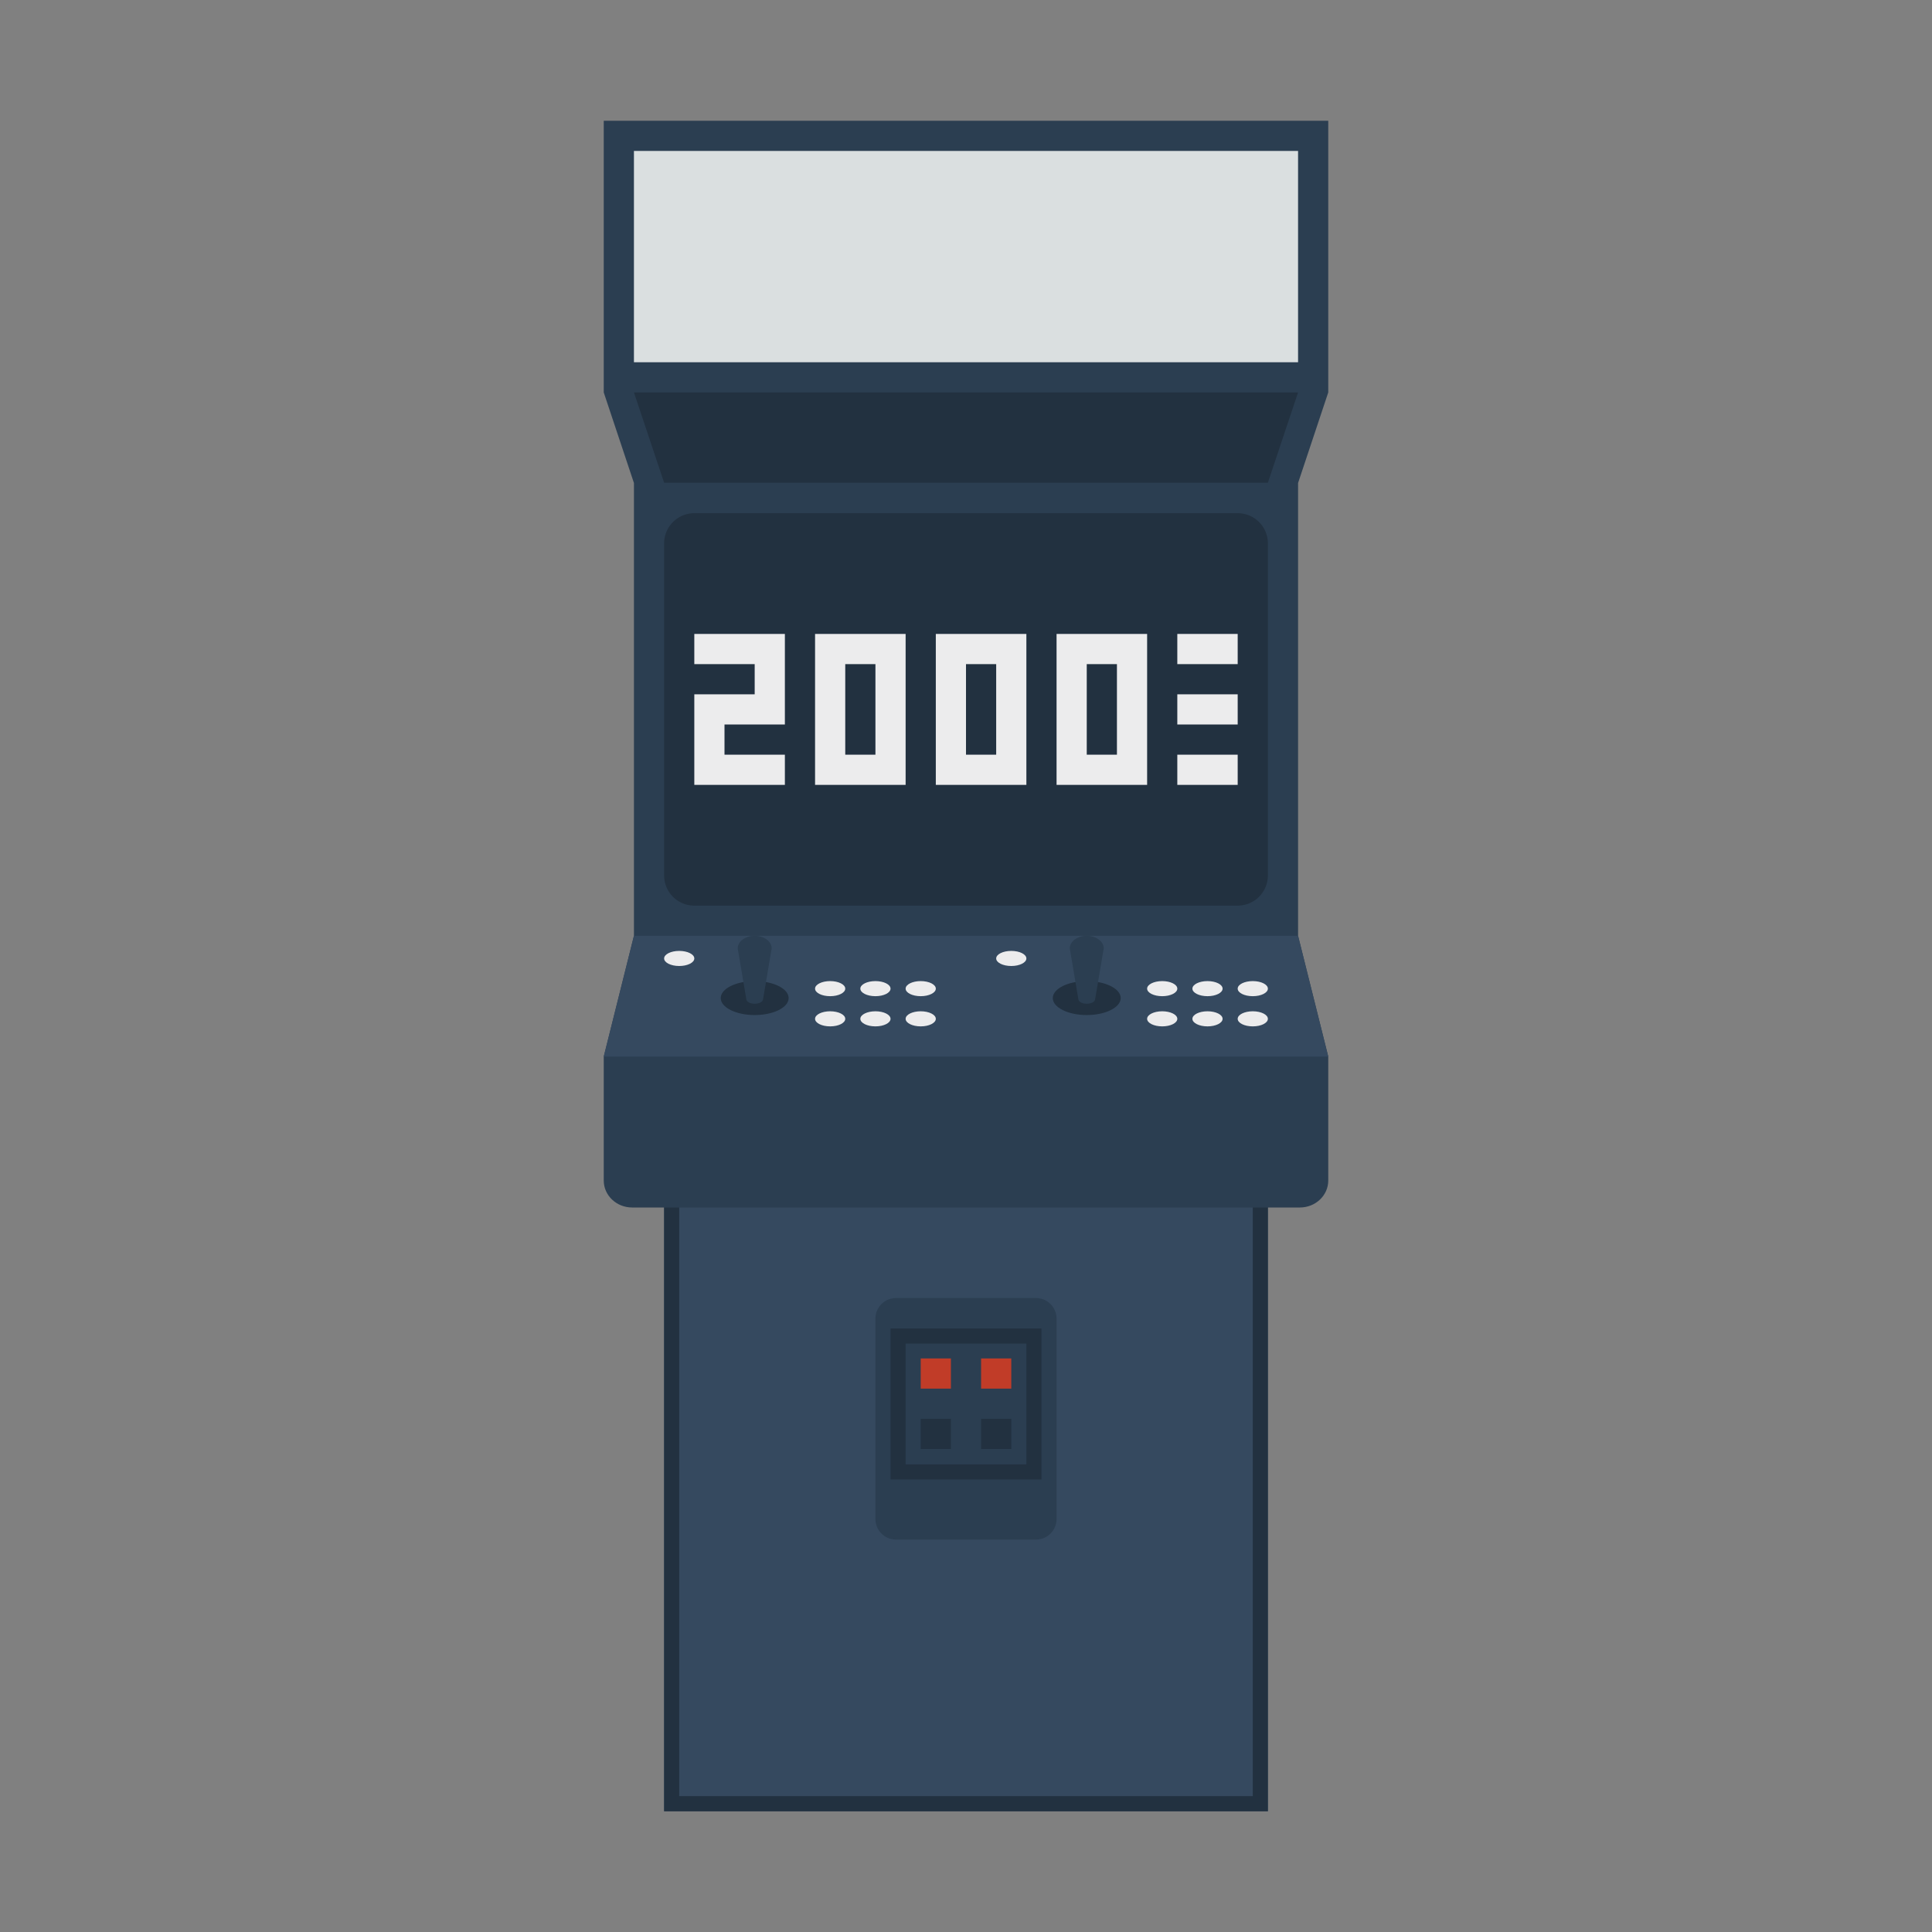 <svg xmlns="http://www.w3.org/2000/svg" viewBox="0 0 256 256"><rect x="0" y="0" width="256" height="256" fill="#808080" stroke="none"/><path fill="#35495f" d="M88 156h80v84H88z"/><path fill="#223140" d="M166 158v80H90v-80zm2-2H88v84h80z"/><path fill="#2b3e51" d="M176 52V16H80v36l4 12v60l-4 16v16.43c0 1.972 1.686 3.57 3.765 3.57h88.471c2.079 0 3.765-1.598 3.765-3.57V140l-4-16V64z"/><path fill="#223140" d="m84 52 4 11.958h80L172 52z"/><path fill="#dadfe0" d="M84 20h88v28H84z"/><path fill="#2b3e51" d="M137.281 204h-18.562a2.727 2.727 0 0 1-2.719-2.719v-26.562a2.727 2.727 0 0 1 2.719-2.719h18.562a2.727 2.727 0 0 1 2.719 2.719v26.562a2.726 2.726 0 0 1-2.719 2.719"/><path fill="#223140" d="M136 178.031v16.01h-16v-16.01zm2-2h-20v20.01h20z"/><path fill="#35495f" d="m80 140 4-16h88l4 16z"/><path fill="#c13c28" d="M122 180h4v4h-4zm8 0h4v4h-4z"/><path fill="#223140" d="M122 188h4v4h-4zm8 0h4v4h-4z"/><g fill="#ececed"><ellipse cx="116" cy="131" rx="2" ry="1"/><ellipse cx="122" cy="131" rx="2" ry="1"/><ellipse cx="90" cy="127" rx="2" ry="1"/><ellipse cx="110" cy="131" rx="2" ry="1"/><ellipse cx="116" cy="135" rx="2" ry="1"/><ellipse cx="122" cy="135" rx="2" ry="1"/><ellipse cx="110" cy="135" rx="2" ry="1"/></g><ellipse cx="100" cy="132.25" fill="#223140" rx="4.5" ry="2.25"/><path fill="#2b3e51" d="m98.875 132.314-1.125-6.651c0-.915 1.012-1.663 2.25-1.663s2.25.748 2.25 1.663l-1.125 6.651c0 .915-2.25.915-2.25 0"/><ellipse cx="160" cy="131" fill="#ececed" rx="2" ry="1"/><ellipse cx="166" cy="131" fill="#ececed" rx="2" ry="1"/><ellipse cx="134" cy="127" fill="#ececed" rx="2" ry="1"/><ellipse cx="154" cy="131" fill="#ececed" rx="2" ry="1"/><ellipse cx="160" cy="135" fill="#ececed" rx="2" ry="1"/><ellipse cx="166" cy="135" fill="#ececed" rx="2" ry="1"/><ellipse cx="154" cy="135" fill="#ececed" rx="2" ry="1"/><ellipse cx="144" cy="132.25" fill="#223140" rx="4.5" ry="2.25"/><path fill="#2b3e51" d="m142.875 132.314-1.125-6.651c0-.915 1.012-1.663 2.25-1.663s2.25.748 2.25 1.663l-1.125 6.651c0 .915-2.25.915-2.25 0"/><path fill="#223140" d="M164 120H92a4 4 0 0 1-4-4V72a4 4 0 0 1 4-4h72a4 4 0 0 1 4 4v44a4 4 0 0 1-4 4"/><path fill="#ececed" d="M92 88h8v4h-8v12h12v-4h-8v-4h8V84H92zm20-4h-4v20h12V84h-4zm4 16h-4V88h4zm12-16h-4v20h12V84h-4zm4 16h-4V88h4zm12-16h-4v20h12V84h-4zm4 16h-4V88h4zm8-8h8v4h-8zm0-8h8v4h-8zm0 16h8v4h-8z"/></svg>